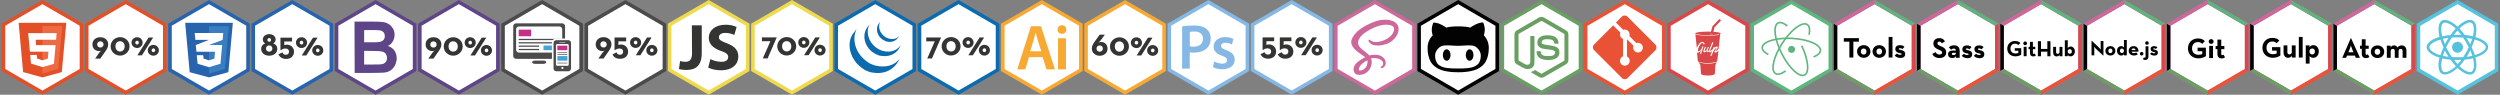 <svg id="Layer_1" xmlns="http://www.w3.org/2000/svg" width="3062" height="116" viewBox="0 0 3062 116"><rect x="0" y="0" width="3062" height="116" fill="#808080" stroke="none"/><style>.st0{fill:#e35028}.st1{fill:#fff}.st2{fill:#ed6b42}.st3{fill:#343432}.st4{fill:#2864ad}.st5{fill:#397ec1}.st6{fill:#5e4588}.st7{fill:#4c4b4b}.st8{fill:#fbfcfd}.st9{fill:#c73089}.st10{fill:#47a2db}.st11{fill:#fdfdfd}.st12{fill:#efda4e}.st13{fill:#0c6baf}.st14{fill:#f7a933}.st15{fill:#85b8e4}.st16{fill:#cc689a}.st17{fill:#020203}.st18{fill:#699f63}.st19{fill:#ea5235}.st20{fill:#da4748}.st21{fill:#5eb57d}.st22{fill:none;stroke:#5eb57d;stroke-width:2;stroke-miterlimit:10}.st23{fill:#56c2de}.st24{fill:#5db47d}.st25{fill:#e95336}.st26{fill:#d94848}</style><path class="st0" d="M2 87V29L52 0l50 29v58l-50 29z"/><path class="st1" d="M97.6 84.5L52 110.9 6.4 84.5v-53L52 5.1l45.6 26.4z"/><path class="st0" d="M75.7 88.3L52 94.8l-23.7-6.5-5.5-60.4h58.4z"/><path class="st2" d="M52 31.9v58.2l19.3-5.8 5-52.4z"/><path class="st1" d="M69.4 40.6H34.5l.8 8.2 1.3 14.5h22.7l-.7 8.4-6.6 2.2-6.6-2.3-.4-4.3h-8l1 10.6 14 4.3 14-4 2.1-22.9H44.2l-.5-6.6h25z"/><path class="st0" d="M104 87V29l50-29 50 29v58l-50 29z"/><path class="st1" d="M199.6 84.5L154 110.9l-45.6-26.4v-53L154 5.1l45.6 26.4z"/><path class="st3" d="M121.7 64.3c1-1.4 2.7-2.5 2.7-2.5-.9.4-1.7.8-2.9.8-4.6 0-8.3-3.2-8.3-8.2 0-5.5 4.3-8.8 9.6-8.8s9.7 3.3 9.7 8.7c0 3.2-1.3 5.5-3.5 8.7l-6.2 8.8h-6.3l5.2-7.5zm5.1-9.9c0-2-1.4-3.8-3.9-3.8s-3.9 1.8-3.9 3.8c0 2 1.4 3.8 3.9 3.8s3.9-1.8 3.9-3.8zm8.7 2.4c0-6.7 5.6-11.3 11.6-11.3 6.1 0 11.6 4.6 11.6 11.3 0 6.6-5.6 11.3-11.6 11.3-6.1 0-11.6-4.7-11.6-11.3zm17.2 0c0-3.9-2.5-6.3-5.7-6.3s-5.6 2.3-5.6 6.3c0 3.8 2.5 6.3 5.6 6.3 3.2 0 5.7-2.4 5.7-6.3zm8.4-4.6c0-3.8 3.1-6.6 6.8-6.6s6.8 2.8 6.8 6.6-3.1 6.6-6.8 6.6c-3.7-.1-6.8-2.8-6.8-6.6zm9 0c0-1.5-1.1-2.3-2.2-2.3s-2.2.9-2.2 2.3 1.1 2.3 2.2 2.3 2.2-.9 2.2-2.3zM182 46h5.6l-13.8 21.8h-5.6L182 46zm-1 15.6c0-3.8 3.1-6.6 6.8-6.6s6.8 2.8 6.8 6.6-3.1 6.6-6.8 6.6c-3.7-.1-6.8-2.8-6.8-6.6zm9.1 0c0-1.5-1.1-2.3-2.2-2.3s-2.2.9-2.2 2.3 1.1 2.3 2.2 2.3 2.2-.9 2.2-2.3z"/><path class="st4" d="M206 87V29l50-29 50 29v58l-50 29z"/><path class="st1" d="M301.6 84.5L256 110.9l-45.6-26.4v-53L256 5.1l45.6 26.4z"/><path class="st4" d="M279.7 88.4L256 94.8l-23.7-6.4-5.5-60.5h58.4z"/><path class="st5" d="M256 32v58.1l19.3-5.6 5-52.5z"/><path class="st1" d="M273.4 40.4h-34.9l.8 8.4H256l-16.2 6.3.8 8.3h22.7l-.7 8.4-6.6 2.1-6.6-2.1-.6-4.2H241l1 10.5 14 4.2 14-4.2 2.1-23h-16l16.6-6.3z"/><path class="st4" d="M308 87V29l50-29 50 29v58l-50 29z"/><path class="st1" d="M403.6 84.5L358 110.9l-45.6-26.4v-53L358 5.1l45.6 26.4z"/><path class="st3" d="M319.9 59.9c0-3.4 2.1-5.7 4.9-6.8-1.7-.9-2.9-2.4-2.9-4.8 0-3.2 2.8-6.5 7.9-6.5s7.8 3.3 7.8 6.5c0 2.3-1.3 3.8-2.9 4.8 2.9 1.1 4.9 3.3 4.9 6.8 0 4.9-4.1 8.3-9.8 8.3-5.7.1-9.9-3.4-9.9-8.3zm13.7-.4c0-2.2-1.5-3.9-3.9-3.9s-3.9 1.8-3.9 3.9c0 2.1 1.5 3.8 3.9 3.8s3.9-1.7 3.9-3.8zM332 48.9c0-1.3-1-2.3-2.2-2.3s-2.3.9-2.3 2.3c0 1.3 1.1 2.3 2.3 2.3s2.2-1 2.2-2.3zm9 17.7l4.9-2.5c.7 1.7 1.8 3 4.3 3 2.4 0 3.8-1.7 3.8-3.8 0-2.3-1.5-3.9-4.4-3.9-2.5 0-4.3 1.1-5.6 2.1l-.5-.3V46.1h14.2v4.7h-9.5v4.6c.6-.3 1.8-.7 3.1-.7 5.3 0 8.8 3.9 8.8 8.7 0 4.7-3.2 8.8-9.7 8.8-5.2-.1-8.2-2.8-9.4-5.6zm21.5-14.4c0-3.8 3.1-6.6 6.8-6.6s6.8 2.8 6.8 6.6-3.1 6.6-6.8 6.6c-3.7 0-6.8-2.7-6.8-6.6zm9 0c0-1.5-1.1-2.3-2.2-2.3s-2.2.9-2.2 2.3 1.1 2.3 2.2 2.3c1.1.1 2.2-.8 2.2-2.3zm11.9-6.1h5.6l-13.8 21.8h-5.6l13.8-21.8zm-1 15.6c0-3.8 3.1-6.6 6.8-6.6s6.8 2.8 6.8 6.6-3.1 6.6-6.8 6.6c-3.7-.1-6.8-2.8-6.8-6.6zm9 0c0-1.5-1.1-2.3-2.2-2.3s-2.2.9-2.2 2.3 1.1 2.3 2.2 2.3 2.2-.9 2.2-2.3z"/><path class="st6" d="M410 87V29l50-29 50 29v58l-50 29z"/><path class="st1" d="M505.6 84.5L460 110.9l-45.6-26.4v-53L460 5.1l45.6 26.4z"/><path class="st6" d="M446 62.3V79h12.3c4.8 0 7.7-.1 9.1-.3 2-.3 3.6-1.2 4.8-2.5 1.3-1.3 1.8-3.1 1.8-5.3 0-1.8-.5-3.4-1.4-4.8-.9-1.3-2.3-2.3-4.1-2.8-1.8-.6-5.7-.9-11.8-.9l-10.7-.1m0-25.4v14.9h8.6c5.2 0 8.3-.1 9.5-.3 2.3-.3 4-1 5.3-2.3 1.3-1.3 1.9-2.9 1.9-5 0-2-.6-3.6-1.7-4.8-1.1-1.3-2.8-2-4.9-2.3-1.3-.2-5-.3-11.3-.3l-7.4.1zm-11.8-10.4h24.9c4.9 0 8.6.2 11 .7 2.4.4 4.6 1.3 6.5 2.6 1.9 1.3 3.5 3.1 4.8 5.3 1.3 2.2 1.9 4.7 1.9 7.4 0 3-.8 5.7-2.2 8.2-1.4 2.5-3.5 4.3-6 5.6 3.4 1.1 6.1 3 8 5.7 1.8 2.7 2.8 5.8 2.8 9.3 0 2.8-.7 5.6-1.9 8.3-1.3 2.7-3.1 4.8-5.3 6.4s-5 2.6-8.3 2.9c-2.1.3-7.1.3-15 .4h-21l-.2-62.8zM512 87V29l50-29 50 29v58l-50 29z"/><path class="st1" d="M607.6 84.5L562 110.9l-45.6-26.4v-53L562 5.1l45.6 26.4z"/><path class="st3" d="M529.8 64.4c1-1.4 2.7-2.6 2.7-2.6-.9.4-1.7.8-2.9.8-4.6 0-8.3-3.2-8.3-8.2 0-5.5 4.3-8.8 9.6-8.8s9.7 3.3 9.7 8.7c0 3.2-1.3 5.5-3.5 8.7l-6.2 8.8h-6.3l5.2-7.4zm5-9.9c0-2-1.4-3.8-3.9-3.8s-3.9 1.8-3.9 3.8c0 2 1.4 3.8 3.9 3.8s3.9-1.8 3.9-3.8zm8.7 2.4c0-6.7 5.6-11.3 11.6-11.3 6.1 0 11.6 4.6 11.6 11.3 0 6.6-5.6 11.3-11.6 11.3-6.1 0-11.6-4.7-11.6-11.3zm17.2 0c0-3.9-2.5-6.3-5.7-6.3s-5.6 2.3-5.6 6.3c0 3.8 2.5 6.3 5.6 6.3 3.2 0 5.7-2.4 5.7-6.3zm8.4-4.7c0-3.8 3.1-6.6 6.8-6.6s6.8 2.8 6.8 6.6-3.1 6.6-6.8 6.6c-3.7 0-6.8-2.7-6.8-6.6zm9 0c0-1.5-1.1-2.3-2.2-2.3s-2.2.9-2.2 2.3 1.1 2.3 2.2 2.3c1.1.1 2.2-.8 2.2-2.3zm11.9-6.1h5.6l-13.8 21.8h-5.6L590 46.1zm-1 15.6c0-3.8 3.1-6.6 6.8-6.6s6.8 2.8 6.8 6.6-3.1 6.6-6.8 6.6c-3.7-.1-6.8-2.8-6.8-6.6zm9.1 0c0-1.5-1.1-2.3-2.2-2.3s-2.2.9-2.2 2.3 1.1 2.3 2.2 2.3 2.2-.9 2.2-2.3z"/><path class="st7" d="M614 87V29l50-29 50 29v58l-50 29z"/><path class="st1" d="M709.6 84.4L664 110.9l-45.7-26.5V31.6L664 5.1l45.6 26.5z"/><path class="st7" d="M655.2 74.2h10.4c1.9 0 3.5.9 3.5 2s-1.6 2-3.5 2h-10.4c-1.9 0-3.5-.9-3.5-2 0-1 1.6-2 3.5-2zm-26.6-42.1c0-1.9 1.6-3.5 3.5-3.5h56.5c1.9 0 3.5 1.6 3.5 3.5v36.5c0 1.9-1.6 3.5-3.5 3.5h-56.5c-1.9 0-3.5-1.6-3.5-3.5V32.1zm2.2 2.3c0-1.9 1.6-3.5 3.5-3.5h52.1c1.9 0 3.5 1.6 3.5 3.5V61c0 1.9-1.6 3.5-3.5 3.5h-52.1c-1.9 0-3.5-1.6-3.5-3.5V34.4z"/><path class="st8" d="M685 64.4h-49.3c-2 0-3.6-1.6-3.6-3.6V36c0-2 1.6-3.6 3.6-3.6H685c2 0 3.6 1.6 3.6 3.6v24.9c.1 2-1.6 3.5-3.6 3.5z"/><path class="st7" d="M635.3 55.8h25v1.5h-25zm0-4.1h44.3v1.5h-44.3zm0 8.2h25v1.5h-25z"/><path class="st9" d="M635.3 36.3h15.2v8.1h-15.2z"/><path class="st7" d="M635.3 47.6h53.4v1.5h-53.4z"/><path class="st10" d="M665.7 55.8h12.2v5.6h-12.2z"/><path class="st11" d="M697.7 73.7H676V52.1c0-2.7 2.2-4.9 4.9-4.9h16.8v26.5z"/><path class="st7" d="M678 52.5c0-1.8 1.5-3.3 3.3-3.3h14.8c1.8 0 3.3 1.5 3.3 3.3V84c0 1.8-1.5 3.3-3.3 3.3h-14.8c-1.8 0-3.3-1.5-3.3-3.3V52.5zm2.8 3c0-.8.7-1.6 1.6-1.6h12.5c.8 0 1.6.7 1.6 1.6V79c0 .8-.7 1.6-1.6 1.6h-12.5c-.8 0-1.6-.7-1.6-1.6V55.5z"/><path class="st1" d="M682.5 53.9H695c.8 0 1.6.7 1.6 1.6V79c0 .8-.7 1.6-1.6 1.6h-12.5c-.8 0-1.6-.7-1.6-1.6V55.5c0-.8.7-1.6 1.6-1.6z"/><path class="st7" d="M682.6 64.2h12.2v.8h-12.2zm.1 2.3h12.2v.8h-12.2zm-.1 10.3h12.2v.8h-12.2z"/><ellipse class="st1" cx="688.8" cy="83.2" rx="1.3" ry="1.3"/><path class="st10" d="M682.7 68.7h12.2v5.6h-12.2z"/><path class="st9" d="M682.6 55.9h12.2v5.6h-12.2z"/><path class="st1" d="M686.3 51.9h5c.8 0 1.6.2 1.6.3 0 .1-.7.3-1.6.3h-5c-.8 0-1.6-.2-1.6-.3 0-.1.6-.3 1.6-.3z"/><path class="st7" d="M716 87V29l50-29 50 29v58l-50 29z"/><path class="st1" d="M811.6 84.4L766 110.9l-45.7-26.5V31.6L766 5.1l45.6 26.5z"/><path class="st3" d="M738.1 64.4c1-1.4 2.7-2.6 2.7-2.6-.9.4-1.7.8-2.9.8-4.6 0-8.3-3.2-8.3-8.2 0-5.5 4.3-8.9 9.6-8.9s9.7 3.3 9.7 8.7c0 3.2-1.3 5.5-3.5 8.7l-6.2 8.8h-6.3l5.2-7.3zm5-10c0-2-1.4-3.8-3.9-3.8s-3.9 1.8-3.9 3.8c0 2 1.4 3.8 3.9 3.8s3.9-1.8 3.9-3.8zm7.1 12.2l4.9-2.5c.7 1.7 1.8 3 4.3 3 2.4 0 3.8-1.7 3.8-3.8 0-2.3-1.5-3.9-4.4-3.9-2.5 0-4.3 1.1-5.6 2.1l-.5-.3V45.9h14.2v4.7h-9.5v4.6c.6-.3 1.8-.7 3.1-.7 5.3 0 8.8 3.9 8.8 8.7 0 4.7-3.2 8.8-9.8 8.8-5.2.1-8.2-2.5-9.3-5.4zm21.5-14.5c0-3.8 3.1-6.6 6.8-6.6s6.8 2.8 6.8 6.6-3.1 6.6-6.8 6.6-6.8-2.7-6.8-6.6zm9 0c0-1.5-1.1-2.3-2.2-2.3s-2.2.9-2.2 2.3 1.1 2.3 2.2 2.3c1.1.1 2.2-.8 2.2-2.3zm11.8-6.2h5.6l-13.8 21.8h-5.6l13.8-21.8zm-.9 15.7c0-3.8 3.1-6.6 6.8-6.6s6.8 2.8 6.8 6.6-3.1 6.6-6.8 6.6c-3.7 0-6.8-2.8-6.8-6.6zm9 0c0-1.5-1.1-2.3-2.2-2.3s-2.2.9-2.2 2.3 1.1 2.3 2.2 2.3 2.2-.8 2.2-2.3z"/><path class="st12" d="M818 87V29l50-29 50 29v58l-50 29z"/><path class="st1" d="M913.6 84.5L868 110.9l-45.6-26.4v-53L868 5.1l45.6 26.4z"/><path class="st3" d="M847.4 31h12.1v34c0 15.4-7.3 20.7-19 20.7-3 0-6.5-.4-8.9-1.2l1.4-9.8c1.7.6 3.8 1 6.3 1 5.2 0 8.3-2.3 8.3-10.5l-.2-34.2zm22.7 41.4c3.2 1.7 8.3 3.3 13.4 3.3 5.6 0 8.4-2.3 8.4-5.9 0-3.3-2.5-5.3-9-7.4-8.9-3.2-14.8-8.1-14.8-16.1 0-9 7.8-16 20.4-16 6-.1 10.4 1.2 13.7 2.8l-2.8 9.7c-2.1-1-5.9-2.5-11.1-2.5-5.3 0-7.8 2.5-7.8 5.2 0 3.5 3 4.9 10 7.6 9.3 3.5 13.8 8.4 13.8 16.2 0 9-6.8 16.8-21.6 16.8-6.2 0-12.2-1.7-15.3-3.3l2.7-10.4z"/><path class="st12" d="M920 87V29l50-29 50 29v58l-50 29z"/><path class="st1" d="M1015.6 84.5L970 110.9l-45.6-26.4v-53L970 5.1l45.6 26.4z"/><path class="st3" d="M943.6 50.5h-10.4v-4.7h18v.4l-11 25.3h-5.9zm8.4 6.2c0-6.7 5.6-11.3 11.6-11.3 6.1 0 11.6 4.6 11.6 11.3 0 6.6-5.6 11.3-11.6 11.3S952 63.3 952 56.7zm17.2 0c0-3.9-2.5-6.3-5.7-6.3s-5.6 2.3-5.6 6.3c0 3.8 2.5 6.3 5.6 6.3 3.3 0 5.7-2.4 5.7-6.3zm8.5-4.7c0-3.8 3.1-6.6 6.8-6.6s6.8 2.8 6.8 6.6-3.1 6.6-6.8 6.6c-3.7 0-6.8-2.8-6.8-6.6zm9 0c0-1.5-1.1-2.3-2.2-2.3s-2.2.9-2.2 2.3 1.1 2.3 2.2 2.3 2.2-.8 2.2-2.3zm11.9-6.2h5.6l-13.8 21.8h-5.6l13.8-21.8zm-1 15.6c0-3.8 3.1-6.6 6.8-6.6s6.8 2.8 6.8 6.6-3.1 6.6-6.8 6.6c-3.7 0-6.8-2.7-6.8-6.6zm9 0c0-1.5-1.1-2.3-2.2-2.3s-2.2.9-2.2 2.3 1.1 2.3 2.2 2.3c1.1.1 2.2-.8 2.2-2.3z"/><path class="st13" d="M1022 87V29l50-29 50 29v58l-50 29z"/><path class="st1" d="M1117.6 84.5l-45.6 26.4-45.6-26.4v-53L1072 5.1l45.6 26.4z"/><path class="st13" d="M1065.2 29.6c-2.7 4.7-3 10.4-1.4 15.6 1.4 4.9 4.5 9.3 8.4 12.4l.3.2c.3.3.8.6 1.1.8.2.1.3.3.5.3l.3.2c.3.2.5.3.8.5l.2.1c.3.2.4.3.7.4.1.1.2.1.3.2.2.1.3.2.5.3.3.2.7.3 1.1.5l.3.1c.3.1.6.3.8.3l.3.2c.3.1.5.2.8.3l.3.1c.4.1.8.3 1.2.3 8.8 2.4 17.2-.7 21.4-7.1 0 0-4.8 16.6-25.3 12.9-.4-.1-.8-.3-1.2-.3l-.3-.1c-.2-.1-.5-.2-.8-.3l-.3-.2c-.3-.1-.6-.3-.8-.3l-.3-.1c-.3-.2-.7-.3-1.1-.5-.3-.1-.4-.2-.6-.3l-.3-.2c-.3-.2-.5-.3-.8-.4l-.1-.1c-.2-.2-.6-.3-.8-.5l-.3-.2c-.2-.1-.3-.3-.5-.3-.4-.3-.8-.6-1.2-.8l-.3-.2c-.3-.3-.8-.6-1.1-.9-.3-.3-.7-.6-.9-.9l-.3-.3c-.3-.3-.6-.7-.9-.9-.8-.7-1.4-1.8-2.1-2.7-.7-1-1.3-2-1.8-3.1-3.1-6.3-3.3-14.3.7-20.4l3.5-4.6z"/><path class="st13" d="M1049.1 35.7c-4.8 9.8-2.7 21.7 3.4 30.3.3.3.4.6.7.9l.2.3c.2.3.4.5.6.8l.2.3c.3.3.5.7.8.9.3.3.6.7.8.9l.3.3c.2.3.4.4.7.7l.3.3c.3.3.6.6.9.8.3.3.7.6.9.8l.3.3c.3.2.4.3.7.6l.3.3c.3.2.5.4.8.6l.3.2c.3.2.5.3.8.6.1.1.2.2.3.2.3.3.8.5 1.2.8l.3.2c.3.2.6.3.8.5.2.1.3.2.5.3.3.1.5.3.8.4l.3.1c.3.2.6.3.9.4l.3.1c.3.2.8.3 1.1.5l.3.1c.3.2.7.3 1 .4.5.2.9.3 1.3.4.1 0 .2.1.3.1.4.1.8.3 1.3.3 10.9 2.6 22.5.3 29-8.5 0 0-7.8 21.8-34.4 16.8-.4-.1-.8-.3-1.3-.3l-.3-.1c-.4-.1-.8-.3-1.2-.4-.5-.2-.8-.3-1.2-.4l-.3-.1c-.3-.2-.8-.3-1.1-.5l-.2-.1c-.3-.2-.7-.3-1-.4l-.3-.1c-.3-.2-.5-.3-.8-.4-.2-.1-.3-.2-.5-.3-.3-.2-.6-.3-.8-.5-.1-.1-.2-.1-.3-.2-.4-.3-.8-.5-1.2-.8-.1-.1-.2-.2-.3-.2-.3-.2-.5-.3-.8-.5-.2-.1-.3-.2-.3-.3-.3-.2-.5-.3-.8-.6l-.3-.3c-.3-.2-.4-.3-.7-.5l-.3-.3c-.3-.3-.5-.4-.8-.7l-.2-.1c-.3-.3-.6-.6-.9-.8l-.3-.3c-.3-.2-.4-.4-.7-.7l-.3-.3c-.2-.3-.5-.6-.8-.8-.3-.3-.6-.7-.8-1l-.2-.3c-.2-.3-.3-.5-.6-.8l-.3-.3c-.2-.3-.4-.6-.6-.8l-.1-.2c-.3-.3-.5-.7-.7-1-.1-.1-.1-.2-.2-.3-.2-.3-.3-.5-.4-.8-.1-.1-.2-.3-.3-.4-.2-.3-.3-.5-.4-.7-.1-.2-.2-.3-.3-.4l-.1-.3c-.1-.1-.1-.3-.2-.4l-.3-.6c-4.3-8.8-4.9-19.5.6-27.8l4.6-5.9zm29-9c-3.3 6.1-.2 13.6 4.8 17.6.8.7 1.8 1.3 2.8 1.8.5.3 1.1.5 1.6.7.4.2.9.3 1.3.4 5.6 1.4 10.1.4 12.8-3.6-.8 1.3-3.9 9.6-15.3 7.3-.3 0-.5-.2-.8-.3l-.3-.1c-.2-.1-.3-.1-.5-.2-4.1-1.6-7.7-4.8-9.3-9.1-1.7-4-1.4-8.4.9-12l2-2.5zM1124 87V29l50-29 50 29v58l-50 29z"/><path class="st1" d="M1219.6 84.5l-45.6 26.4-45.6-26.4v-53L1174 5.1l45.6 26.4z"/><path class="st3" d="M1144.9 50.6h-10.4v-4.7h18v.4l-11 25.3h-5.8zm8.4 6.1c0-6.7 5.6-11.3 11.6-11.3 6.1 0 11.6 4.6 11.6 11.3 0 6.6-5.6 11.3-11.6 11.3-6.1.1-11.6-4.7-11.6-11.3zm17.2 0c0-3.9-2.5-6.3-5.7-6.3s-5.6 2.3-5.6 6.3c0 3.8 2.5 6.3 5.6 6.3 3.3.1 5.7-2.3 5.7-6.3zm8.4-4.6c0-3.8 3.1-6.6 6.8-6.6s6.8 2.8 6.8 6.6-3.1 6.6-6.8 6.6-6.8-2.8-6.8-6.6zm9.1 0c0-1.5-1.1-2.3-2.2-2.3s-2.2.9-2.2 2.3 1.1 2.3 2.2 2.3 2.2-.8 2.2-2.3zm11.8-6.2h5.6l-13.8 21.8h-5.6l13.8-21.8zm-.9 15.6c0-3.8 3.1-6.6 6.8-6.6s6.8 2.8 6.8 6.6-3.1 6.6-6.8 6.6-6.8-2.8-6.8-6.6zm9 0c0-1.5-1.1-2.3-2.2-2.3s-2.2.9-2.2 2.3 1.1 2.3 2.2 2.3 2.2-.8 2.2-2.3z"/><path class="st14" d="M1226 87V29l50-29 50 29v58l-50 29z"/><path class="st1" d="M1321.6 84.5l-45.6 26.4-45.6-26.4v-53L1276 5.1l45.6 26.4z"/><path class="st14" d="M1260.3 70l-4.5 15h-9.9l16.8-52.8h12.3l17.1 52.8h-10.3l-4.8-15h-16.7zm15.1-7.2l-4.2-12.9c-1-3.2-1.8-6.8-2.7-9.8h-.2c-.8 3-1.6 6.8-2.5 9.8l-4.1 12.9h13.7zm30.7-26.6c0 2.9-2.1 5.2-5.5 5.2-3.2 0-5.3-2.3-5.3-5.2 0-3 2.2-5.3 5.4-5.3 3.3.1 5.3 2.3 5.4 5.3zM1295.9 85V46.9h9.7V85h-9.7zm32.1 2V29l50-29 50 29v58l-50 29z"/><path class="st1" d="M1423.6 84.5l-45.6 26.4-45.6-26.4v-53L1378 5.1l45.6 26.4z"/><path class="st3" d="M1337.3 59.6c0-3.2 1.3-5.7 3.5-8.7l6.1-8.4h6.3l-5.2 7.1c-.9 1.3-2.7 2.6-2.7 2.6.9-.4 1.9-.8 3.2-.8 4.5 0 8 3.1 8 8.1 0 5.5-4.3 8.8-9.6 8.8-5.1 0-9.6-3.5-9.6-8.7zm13.5-.1c0-2-1.4-3.8-3.9-3.8s-3.9 1.8-3.9 3.8 1.4 3.8 3.9 3.8 3.9-1.8 3.9-3.8zm8.7-2.5c0-6.7 5.6-11.3 11.6-11.3 6.1 0 11.6 4.6 11.6 11.3 0 6.6-5.6 11.3-11.6 11.3-6.1 0-11.6-4.7-11.6-11.3zm17.2 0c0-3.9-2.5-6.3-5.7-6.3s-5.6 2.3-5.6 6.3c0 3.8 2.5 6.3 5.6 6.3 3.2 0 5.7-2.5 5.7-6.3zm8.4-4.7c0-3.8 3.1-6.6 6.8-6.6s6.8 2.8 6.8 6.6-3.1 6.6-6.8 6.6c-3.7-.1-6.8-2.7-6.8-6.6zm9 0c0-1.5-1.1-2.3-2.2-2.3s-2.2.9-2.2 2.3 1.1 2.3 2.2 2.3 2.2-.9 2.2-2.3zm11.9-6.2h5.6l-13.8 21.8h-5.6l13.8-21.8zm-1 15.7c0-3.8 3.1-6.6 6.8-6.6s6.8 2.8 6.8 6.6-3.1 6.6-6.8 6.6c-3.7-.1-6.8-2.8-6.8-6.6zm9.1 0c0-1.5-1.1-2.3-2.2-2.3s-2.2.9-2.2 2.3 1.1 2.3 2.2 2.3 2.2-.9 2.2-2.3z"/><path class="st15" d="M1430 87V29l50-29 50 29v58l-50 29z"/><path class="st1" d="M1525.6 84.5l-45.6 26.4-45.6-26.4v-53L1480 5.1l45.6 26.4z"/><path class="st15" d="M1447.9 32.3c3.4-.6 8.2-1.1 14.5-1.1 7 0 12.1 1.5 15.4 4.3 3.1 2.6 5.1 6.7 5.1 11.5 0 5-1.6 9.1-4.5 11.9-3.8 3.8-9.8 5.6-16.5 5.6-1.8 0-3.4-.1-4.7-.3V84h-9.4l.1-51.7zm9.4 24.4c1.2.3 2.7.4 4.7.4 7.1 0 11.4-3.5 11.4-9.6 0-5.8-4-8.9-10.6-8.9-2.7 0-4.5.3-5.5.4v17.7zm29.9 18.5c2.2 1.3 6.3 2.8 9.7 2.8 4.2 0 6-1.7 6-4.2 0-2.6-1.6-3.9-6.2-5.5-7.3-2.6-10.4-6.6-10.3-11 0-6.7 5.5-11.9 14.3-11.9 4.2 0 7.8 1.1 10 2.3l-1.8 6.8c-1.6-.9-4.7-2.2-8-2.2-3.4 0-5.3 1.6-5.3 3.9 0 2.4 1.8 3.6 6.6 5.3 6.8 2.5 10 5.9 10.1 11.5 0 6.8-5.3 11.8-15.3 11.8-4.6 0-8.7-1.1-11.4-2.7l1.6-6.9zM1532 87V29l50-29 50 29v58l-50 29z"/><path class="st1" d="M1627.6 84.5l-45.6 26.4-45.6-26.4v-53L1582 5.1l45.6 26.4z"/><path class="st3" d="M1543.9 66.4l4.9-2.5c.7 1.7 1.8 3 4.3 3 2.4 0 3.8-1.7 3.8-3.8 0-2.3-1.5-3.9-4.4-3.9-2.5 0-4.3 1.1-5.6 2.1l-.5-.3V45.8h14.2v4.7h-9.5v4.6c.6-.3 1.8-.7 3.1-.7 5.3 0 8.8 3.9 8.8 8.7 0 4.7-3.2 8.8-9.8 8.8-5.1 0-8.1-2.6-9.3-5.5zm21.1 0l4.9-2.5c.7 1.7 1.8 3 4.3 3 2.4 0 3.8-1.7 3.8-3.8 0-2.3-1.5-3.9-4.4-3.9-2.5 0-4.3 1.1-5.6 2.1l-.5-.3V45.8h14.2v4.7h-9.5v4.6c.6-.3 1.8-.7 3.1-.7 5.3 0 8.8 3.9 8.8 8.7 0 4.7-3.2 8.8-9.8 8.8-5 0-8.1-2.6-9.3-5.5zm21.5-14.4c0-3.8 3.1-6.6 6.8-6.6s6.8 2.8 6.8 6.6-3.1 6.6-6.8 6.6-6.8-2.8-6.8-6.6zm9 0c0-1.5-1.1-2.3-2.2-2.3s-2.2.9-2.2 2.3 1.1 2.3 2.2 2.3 2.2-.8 2.2-2.3zm11.9-6.2h5.6l-13.8 21.8h-5.6l13.8-21.8zm-1 15.6c0-3.8 3.1-6.6 6.8-6.6s6.8 2.8 6.8 6.6-3.1 6.6-6.8 6.6-6.8-2.7-6.8-6.6zm9.1 0c0-1.5-1.1-2.3-2.2-2.3s-2.2.9-2.2 2.3 1.1 2.3 2.2 2.3c1.1.1 2.2-.8 2.2-2.3z"/><path class="st16" d="M1634 87V29l50-29 50 29v58l-50 29z"/><path class="st1" d="M1729.6 84.4l-45.6 26.5-45.7-26.5V31.6L1684 5.1l45.6 26.5z"/><path class="st16" d="M1712.7 32.8c-.7-2.6-2.5-4.8-5.4-6.4-5.7-2.9-14.7-3.1-23.1-.1-4.9 1.8-14.4 5.7-21.5 12-7.1 6.6-8.3 12.4-7.6 14.6 1.2 6.4 7.9 10.8 13.3 14.5 1.4.9 2.8 1.9 3.7 2.7-3 1.5-11.2 6-13.3 10.7-1.7 3.7-.8 6.4-.2 7.6.7 1.4 1.8 2.5 2.9 2.8 1.1.3 2.4.5 3.6.5 4.8 0 9.5-2.5 12.4-6.8 2.9-4.3 3.1-9.9 1.8-13.4 1.9-.5 3.9-.5 6.1-.2 4.3.5 6.4 2.2 7.5 3.4 1.1 1.4 1.3 2.8 1.2 3.7-.2 1.6-1.6 2.6-2.2 3.1-.5.3-1 .7-.8 1.3.2.8 1.1.7 1.4.7 1-.2 4.6-2 4.8-5.9.1-2.4-.8-4.8-2.8-6.8-2.4-2.5-6.1-3.9-10.3-3.7-3.1 0-5.2.3-6.9.8l-.1-.1c-1.6-1.6-3.7-3.2-5.5-4.7-4.4-3.2-8.5-6.4-8.3-11.2.4-5.9 6.2-11.7 17.6-17.2 10.1-4.9 18.3-5.1 22.7-3.6 1.8.7 3 1.5 3.4 2.5.8 1.9.5 4.2-1 6.8-2.5 4.4-9 9.8-18.9 11-6 .7-8.5-2-8.7-2-.7-.7-1.1-1.2-1.9-.7-.8.5-.5 1.6-.2 2 .5 1.2 2.4 3.2 5.5 4.4 2.5.8 9.1 1.4 17.2-1.6 9-3.4 15.5-13.1 13.6-20.7zm-38.3 46.4c-.1.2-.1.5-.2.7-.1.2-.2.5-.2.7-.5.9-1.1 2-2 2.8-2.5 2.7-6 3.4-7.1 2.8-.4-.2-.5-.5-.5-.9-.2-1.3.5-3.9 2.9-6.2 2.8-2.8 6.6-4.9 7.6-5.3.2 1.9 0 3.7-.5 5.4z"/><path class="st17" d="M1736 87V29l50-29 50 29v58l-50 29z"/><path class="st1" d="M1831.6 84.4l-45.6 26.5-45.7-26.5V31.6L1786 5.1l45.6 26.5z"/><path class="st17" d="M1748.5 58.9c0 3.4.3 6.5 1 9.2.6 2.7 1.5 5.1 2.6 7.2 1.1 2 2.5 3.8 4.3 5.3 1.7 1.5 3.6 2.8 5.6 3.8 2 1 4.3 1.8 6.9 2.4 2.6.6 5.3 1 8 1.3 2.7.2 5.7.4 8.9.4 3.3 0 6.3-.1 9-.4 2.7-.2 5.4-.7 8-1.3 2.6-.6 4.9-1.4 7-2.4 2-1 3.9-2.2 5.7-3.8 1.7-1.5 3.2-3.3 4.3-5.3 1.1-2 2-4.4 2.7-7.2.6-2.7 1-5.8 1-9.2 0-6.1-2-11.3-6.1-15.7.2-.6.4-1.3.6-2 .2-.7.4-1.8.5-3.2.2-1.4.1-3-.2-4.8-.3-1.8-.8-3.6-1.6-5.5l-.5-.1c-.4-.1-1-.1-1.9.1-.9.1-1.9.3-3.1.7-1.2.3-2.7 1-4.6 1.9-1.9.9-3.8 2.1-5.9 3.5-3.6-1-8.5-1.5-14.7-1.5-6.2 0-11.1.5-14.6 1.5-2.1-1.4-4.1-2.6-5.9-3.5-1.9-.9-3.4-1.6-4.5-1.9-1.1-.3-2.2-.5-3.1-.6-1-.1-1.6-.1-1.8-.1-.3 0-.5.1-.6.1-.8 1.9-1.3 3.7-1.6 5.5-.3 1.8-.3 3.4-.2 4.8.2 1.4.3 2.4.5 3.2.2.7.4 1.4.6 2-4.2 4.3-6.3 9.6-6.3 15.6zm9.2 9.2c0-3.5 1.6-6.7 4.8-9.7 1-.9 2.1-1.5 3.3-2 1.3-.5 2.7-.7 4.3-.8 1.6-.1 3.1 0 4.6 0 1.5.1 3.3.2 5.4.3 2.1.1 4 .2 5.6.2 1.6 0 3.4-.1 5.6-.2 2.1-.1 4-.3 5.4-.3 1.5-.1 3-.1 4.6 0 1.6.1 3 .3 4.3.8 1.3.5 2.4 1.1 3.3 2 3.2 2.9 4.8 6.1 4.8 9.7 0 2.1-.3 4-.8 5.6-.5 1.6-1.2 3-2 4.1-.8 1.1-2 2-3.4 2.8-1.5.8-2.9 1.4-4.2 1.8-1.4.4-3.1.7-5.3 1-2.2.2-4.1.4-5.8.4-1.7 0-3.8.1-6.5.1s-4.8 0-6.5-.1c-1.7 0-3.6-.2-5.8-.4-2.2-.2-3.9-.6-5.3-1s-2.8-1-4.2-1.8c-1.5-.8-2.6-1.7-3.4-2.8-.8-1.1-1.5-2.5-2-4.1-.5-1.6-.8-3.5-.8-5.6zm37.6-.7c0 3.9 2.1 7 4.7 7s4.7-3.1 4.7-7-2.1-7-4.7-7-4.7 3.1-4.7 7zm-28.1 0c0 3.9 2.1 7 4.7 7s4.7-3.1 4.7-7-2.1-7-4.7-7-4.7 3.1-4.7 7z"/><path class="st18" d="M1838 87V29l50-29 50 29v58l-50 29z"/><path class="st1" d="M1933.6 84.4l-45.6 26.5-45.7-26.5V31.6L1888 5.1l45.6 26.5z"/><path class="st18" d="M1888 95.2c-1 0-2-.3-2.9-.8L1876 89c-1.4-.8-.7-1-.2-1.2 1.8-.6 2.2-.8 4.1-1.9.2-.1.5-.1.7.1l7 4.2c.3.1.6.1.8 0l27.3-15.7c.3-.1.4-.4.4-.7V42.2c0-.3-.2-.6-.4-.8l-27.3-15.7c-.3-.1-.6-.1-.8 0l-27.3 15.7c-.3.2-.4.4-.4.7v31.5c0 .3.2.6.4.7l7.5 4.3c4.1 2 6.5-.4 6.5-2.8V44.9c0-.4.4-.8.8-.8h3.5c.4 0 .8.3.8.8V76c0 5.4-2.9 8.5-8.1 8.5-1.6 0-2.8 0-6.3-1.7l-7.2-4.1c-1.8-1-2.9-2.9-2.9-5V42.2c0-2 1.1-4 2.9-5l27.3-15.8c1.7-1 4-1 5.7 0l27.3 15.8c1.8 1 2.9 2.9 2.9 5v31.5c0 2-1.1 3.9-2.9 5l-27.3 15.8c-.8.5-1.8.7-2.8.7z"/><path class="st18" d="M1896.4 73.5c-11.9 0-14.4-5.5-14.4-10.1 0-.4.4-.8.8-.8h3.5c.4 0 .7.3.8.7.5 3.6 2.1 5.4 9.3 5.4 5.7 0 8.2-1.3 8.2-4.4 0-1.8-.7-3.1-9.6-3.9-7.5-.7-12.1-2.4-12.1-8.4 0-5.5 4.6-8.8 12.4-8.8 8.7 0 13.1 3 13.6 9.5 0 .2-.1.4-.2.6-.1.2-.4.3-.6.3h-3.5c-.4 0-.7-.3-.8-.6-.8-3.8-2.9-5-8.5-5-6.3 0-7 2.2-7 3.8 0 2 .9 2.6 9.3 3.7s12.4 2.7 12.4 8.6c0 6-5 9.4-13.6 9.4z"/><path class="st19" d="M1940 87V29l50-29 50 29v58l-50 29z"/><path class="st1" d="M2035.6 84.4l-45.6 26.5-45.7-26.5V31.6L1990 5.1l45.6 26.5z"/><path class="st19" d="M2027.4 54.5l-34-34c-2-2-5.1-2-7.1 0l-7.1 7.1 8.9 8.9c2.1-.7 4.5-.2 6.1 1.4 1.7 1.7 2.1 4.1 1.4 6.2l8.6 8.6c2.1-.7 4.5-.3 6.2 1.4 2.3 2.3 2.3 6.1 0 8.4-2.3 2.3-6.1 2.3-8.4 0-1.8-1.8-2.2-4.3-1.3-6.5l-8-8v21.2c.6.3 1.1.7 1.6 1.1 2.3 2.3 2.3 6.1 0 8.4-2.3 2.3-6.1 2.3-8.4 0-2.3-2.3-2.3-6.1 0-8.4.6-.6 1.2-1 2-1.3V47.7c-.7-.3-1.4-.7-2-1.3-1.8-1.8-2.2-4.4-1.3-6.5l-8.8-8.8-23.3 23.3c-2 2-2 5.1 0 7.1l34 34c2 2 5.1 2 7.1 0l33.8-33.8c1.9-2 1.9-5.2 0-7.2z"/><path class="st20" d="M2042 87V29l50-29 50 29v58l-50 29z"/><path class="st1" d="M2137.6 84.4l-45.6 26.5-45.7-26.5V31.6L2092 5.1l45.6 26.5z"/><path class="st20" d="M2091.8 78c-4.1 0-7.2-.6-8.7-1-1-.2-1.9-.5-2.5-.8l2 3.4.8 10.7c0 1.2 3.8 2.2 8.5 2.2s8.5-1 8.5-2.2l.6-10.8 1.9-3.3c-.6.3-1.5.5-2.5.8-1.4.4-4.5 1-8.6 1zm11.3-34.9c-3 .4-6.9.6-11.1.6s-8.1-.2-11.1-.6c-1.5-.2-2.6-.4-3.5-.7-.2-.1-.5-.2-.9-.4l1.8 17 .3-.9c.2-.6.5-1.2.8-1.7.3-.6.6-1.1.9-1.6.3-.5.7-1 1.1-1.4.4-.4.8-.8 1.2-1.1.4-.3.8-.5 1.2-.7s.8-.3 1.2-.3c.5 0 .9.1 1.3.4.4.3.8.7 1.2 1.2.1.1.1.3.2.4v.4c0 .3-.1.5-.2.6-.1.2-.3.2-.5.2s-.3-.1-.4-.3c-.1-.2-.3-.4-.5-.7-.2-.3-.3-.5-.5-.6-.2-.1-.4-.2-.6-.2-.4 0-.7.1-1.1.4-.4.3-.8.7-1.2 1.2-.4.5-.8 1-1.1 1.6-.4.6-.7 1.2-1 1.9-.3.6-.5 1.3-.7 1.9-.2.6-.2 1.2-.2 1.7v.5c0 .2.1.3.1.5.1.1.1.3.3.4.1.1.2.1.4.1s.4-.1.6-.2c.2-.1.5-.3.7-.5.3-.2.5-.4.8-.7.3-.3.5-.5.7-.8.2-.3.4-.5.6-.8.2-.2.3-.5.4-.6l.7-2.1c.1-.2.2-.4.3-.5.1-.1.3-.1.4-.1h.2l.2.1.1.2v.3c0 .3 0 .6-.1.8s-.1.5-.2.7c-.1.2-.2.5-.3.7-.1.2-.2.5-.3.8 0 0-.1.1-.1.3-.1.2-.1.4-.2.6-.1.2-.2.5-.2.8l-.3.9-.3.9c-.1.3-.2.6-.2.8-.1.2-.1.4-.2.6 0 .2-.1.3-.1.3 0 .1-.1.2-.1.3-.1.1-.1.2-.2.3-.1.1-.2.2-.2.3-.1.1-.2.1-.3.1-.2 0-.3-.1-.4-.2-.1-.1-.1-.3-.1-.6v-.2c0-.1 0-.3.1-.5l.3-.9c.1-.3.2-.7.3-1 .1-.4.2-.7.3-1l-.9.9c-.3.3-.6.6-1 .8-.3.2-.7.4-1 .6-.3.1-.7.2-1 .2-.4 0-.7-.1-.9-.2l-.1-.1 1 10.8c.3.7 5.3 2.3 11.9 2.3 6.6 0 11.7-1.6 11.9-2.3l1.5-12.8c-.1.1-.2.2-.4.3-.4.4-.8.7-1.2 1-.4.3-.7.5-1.1.7-.4.2-.7.2-1.1.2-.4 0-.7-.1-.9-.3-.2-.2-.3-.4-.3-.7v-.2c0-.2.1-.4.2-.6.1-.2.3-.5.5-.7.2-.3.4-.5.6-.8.2-.3.4-.5.6-.7.2-.2.3-.4.5-.6.1-.2.2-.3.2-.5l-.1-.2c-.1 0-.1-.1-.2-.1-.2 0-.4.1-.6.2-.2.1-.4.2-.6.4l-.6.6c-.2.2-.4.5-.6.7-.2.2-.3.5-.5.7-.1.2-.3.5-.4.7 0 .1-.1.2-.1.3-.1.1-.1.3-.2.4-.1.1-.1.3-.2.5s-.1.3-.2.4c-.1.1-.1.3-.2.4 0 .1-.1.2-.1.2 0 .1-.1.2-.1.3-.1.1-.1.3-.2.5s-.2.4-.2.6c-.1.2-.2.4-.2.6-.1.2-.1.4-.2.5-.1.1-.1.3-.1.3-.1.2-.1.3-.2.4-.1.1-.1.3-.2.4l-.3.3c-.1.1-.2.1-.4.1s-.3 0-.4-.1c-.1-.1-.2-.3-.2-.5v-.4c0-.1.1-.2.1-.4 0-.1.1-.2.1-.4 0-.1.1-.2.1-.3.3-.6.5-1.2.8-1.8.3-.6.6-1.2.8-1.8.1-.1.1-.2.2-.4-.3.3-.7.6-1 .8s-.6.4-1 .6c-.3.1-.6.2-.9.2-.2 0-.4 0-.5-.1l-.3-.3c-.1-.1-.1-.2-.2-.4V63l-.3.2c-.3.2-.6.4-.9.5-.3.1-.6.2-.8.2-.2 0-.4-.1-.6-.2-.2-.2-.2-.4-.2-.8 0-.3 0-.6.1-1-.1.2-.3.5-.5.7-.2.2-.4.5-.7.7-.3.2-.5.4-.8.5-.3.1-.7.2-1 .2-.2 0-.3 0-.5-.1-.2 0-.3-.1-.4-.2-.1-.1-.2-.2-.3-.4-.1-.2-.1-.4-.1-.6v-.3c0-.2.1-.5.2-.8.1-.4.3-.9.5-1.5s.5-1.3 1-2.2c.1-.2.2-.4.4-.5.1-.1.3-.1.4-.1h.2l.2.1.2.2.1.2v.2c0 .1-.1.2-.2.4l-.3.6c-.1.2-.2.4-.4.7-.1.2-.2.5-.3.8-.1.3-.2.5-.3.8s-.1.5-.1.8c0 .1 0 .2.1.3.1.1.1.1.2.1.3 0 .6-.1.9-.3.3-.2.6-.5.8-.8.3-.3.5-.7.7-1 .2-.4.4-.7.5-1 .1-.2.2-.4.3-.7.1-.2.2-.4.2-.6.1-.2.2-.4.3-.5.1-.1.2-.2.4-.2s.3.1.4.2c.1.1.2.3.2.5 0 .1 0 .3-.1.4l-.3.6c-.1.2-.2.5-.3.8-.1.3-.2.6-.3.8-.1.3-.2.6-.3.8-.1.3-.1.5-.1.8 0 .2.1.3.3.3.2 0 .3-.1.6-.2.2-.1.5-.3.7-.5l.2-.2c.1-.3.2-.6.3-.8.2-.5.4-.9.5-1.4.2-.5.3-.9.5-1.3l2.3-5.8c.1-.2.2-.4.4-.5.2-.1.3-.1.5-.1s.3.1.4.2c.1.1.2.3.2.5 0 .1 0 .2-.1.3 0 .1-.1.2-.2.4-.1.3-.3.6-.4 1-.2.4-.4.8-.6 1.3l-.6 1.5-.6 1.5c-.2.5-.4 1-.6 1.4-.2.4-.3.8-.4 1.1-.1.1-.1.3-.2.5s-.1.3-.1.5v.2l.2.1c.1 0 .2 0 .4-.1s.3-.2.5-.3c.2-.1.4-.3.6-.4.2-.2.4-.3.6-.5.2-.2.4-.3.6-.5l.5-.5.1-.1c.1-.3.2-.5.2-.7 0-.1.1-.3.2-.5s.2-.4.2-.6c.1-.2.2-.4.3-.5.1-.1.2-.2.4-.2s.3 0 .4.1c.1.1.1.2.1.4v.8l.6-.6c.2-.2.4-.4.7-.5.2-.2.5-.3.7-.4.2-.1.5-.2.7-.2.2 0 .3 0 .5.1.2 0 .3.1.4.2l.3.3c.1.1.1.3.1.5s-.1.5-.2.8c-.1.3-.3.6-.5.8-.2.3-.4.6-.6.8-.2.3-.4.5-.6.7-.2.2-.3.4-.5.6-.1.2-.2.3-.2.3l.1.2s.1.1.2.1.2 0 .4-.1.4-.3.7-.5c.3-.2.7-.6 1.1-.9.3-.3.7-.6 1.1-1l2-18.5c-.3.2-.7.3-.9.4-.3.9-1.4 1.1-2.9 1.3zm-11.2-4.4c-8.6 0-15.6 1-15.6 2.2s7 2.2 15.6 2.2 15.6-1 15.6-2.2-6.9-2.2-15.6-2.2zm6.3 2.8c0 .3-.8.5-1.9.5-1 0-1.9-.2-1.9-.5s.8-.5 1.9-.5c1.1 0 1.9.2 1.9.5z"/><path class="st20" d="M2094.9 41.3c0 .2.7.4 1.5.4s1.5-.1 1.5-.3l2-7.9 7.8-8.2c.2-.2-.2-.8-.7-1.3-.6-.5-1.2-.7-1.3-.5l-8.3 8.7-2.5 9.1z"/><path class="st21" d="M2144 87V29l50-29 50 29v58l-50 29z"/><path class="st1" d="M2239.6 84.4l-45.6 26.5-45.7-26.5V31.6L2194 5.1l45.6 26.5z"/><path class="st22" d="M2215.8 42.6c1.2-6.1.5-10.7-2.3-12.6-.9-.6-2.1-.9-3.4-.8-6.9.3-18 9.7-27.1 23.7-10.8 16.6-14.6 33.1-8.5 37.1 2.9 1.9 7.4.5 12.6-3.1"/><path class="st22" d="M2221.3 69.7c5.1-2 8.2-4.7 8.4-7.8.4-7.2-15.3-13.9-35-14.9-1.8-.1-3.7-.1-5.4-.1-17.2.1-30.6 4.8-30.9 11.3-.2 3.1 2.7 6.1 7.5 8.6"/><path class="st22" d="M2189.2 31.9c-3.5-2.9-6.8-4.5-9.4-4.3-.7.1-1.3.2-2 .5-6.4 3.3-4.4 20.2 4.6 37.8s21.4 29.2 27.9 25.9c6.2-3.1 4.5-18.9-3.6-35.8"/><circle class="st21" cx="2194.3" cy="60.5" r="4.3"/><path class="st23" d="M2960 87V29l50-29 50 29v58l-50 29z"/><path class="st1" d="M3055.6 84.4l-45.6 26.5-45.7-26.5V31.6L3010 5.1l45.6 26.5z"/><path class="st23" d="M3034.3 46.2c-.8-.3-1.6-.5-2.4-.8.2-.5.2-1.1.4-1.7 1.8-8.9.6-16.2-3.5-18.5-3.9-2.3-10.4.1-16.9 5.7-.6.5-1.3 1.1-1.9 1.7-.4-.4-.8-.8-1.3-1.1-6.8-6-13.7-8.6-17.8-6.3-3.9 2.3-5.1 9.1-3.5 17.5.2.8.4 1.7.5 2.5-1 .3-1.9.6-2.8.9-7.9 2.7-13 7.1-13 11.6 0 4.7 5.5 9.4 13.8 12.2.7.2 1.4.5 2 .6-.2.9-.5 1.8-.6 2.7-1.6 8.3-.4 15 3.6 17.2 4.1 2.3 10.9-.1 17.5-5.9.5-.5 1.1-.9 1.6-1.4.7.6 1.4 1.3 2 1.9 6.4 5.5 12.8 7.8 16.7 5.5 4.1-2.3 5.4-9.5 3.6-18.1-.2-.7-.3-1.4-.5-2 .5-.2 1-.3 1.4-.5 8.7-2.9 14.3-7.5 14.3-12.2.3-4.4-5-8.7-13.2-11.5z"/><path class="st1" d="M3032.5 67.1c-.4.2-.8.3-1.3.4-1-3-2.3-6.3-3.9-9.6 1.5-3.3 2.7-6.4 3.7-9.5.8.2 1.5.5 2.3.7 7 2.4 11.3 6 11.3 8.7-.1 3-4.7 6.8-12.1 9.3zm-3.1 6.1c.8 3.9.8 7.3.4 10-.5 2.4-1.4 4.1-2.5 4.7-2.4 1.4-7.5-.4-13-5.1-.6-.5-1.3-1.1-1.9-1.7 2.1-2.3 4.2-5.1 6.4-8 3.6-.3 7.1-.8 10.2-1.6.1.5.3 1.1.4 1.7zM2998 87.7c-2.3.8-4.2.8-5.3.2-2.4-1.4-3.4-6.7-2-13.8.2-.8.4-1.7.5-2.5 3.1.7 6.5 1.2 10.2 1.5 2.1 2.9 4.3 5.7 6.5 8-.5.5-1 .9-1.4 1.4-3 2.4-5.9 4.3-8.5 5.2zm-10.9-20.6c-3.7-1.3-6.7-2.9-8.8-4.7-1.9-1.6-2.8-3.2-2.8-4.5 0-2.7 4.1-6.3 11-8.6.8-.3 1.7-.6 2.6-.8 1 3.1 2.2 6.3 3.7 9.5-1.5 3.3-2.8 6.6-3.7 9.7-.8-.2-1.4-.4-2-.6zm3.6-24.9c-1.4-7.3-.5-12.8 1.9-14.1 2.5-1.4 8.1.6 14 5.8.4.3.8.7 1.1 1.1-2.2 2.3-4.4 5.1-6.4 7.9-3.6.3-7 .8-10.1 1.6-.2-.8-.3-1.5-.5-2.3zm32.6 8c-.8-1.3-1.5-2.6-2.3-3.8 2.4.3 4.7.7 6.9 1.2-.7 2.1-1.4 4.3-2.4 6.5-.7-1.3-1.4-2.6-2.2-3.9zM3010 37.3c1.5 1.6 2.9 3.4 4.5 5.4-2.9-.2-6-.2-8.9 0 1.5-2 2.9-3.8 4.4-5.4zm-13.4 12.9c-.8 1.3-1.4 2.6-2.1 3.9-.9-2.3-1.7-4.5-2.4-6.6 2.2-.5 4.5-.9 6.9-1.2-.9 1.4-1.6 2.7-2.4 3.9zm2.4 19.4c-2.5-.3-4.8-.7-7-1.1.7-2.2 1.5-4.4 2.4-6.7l2.1 3.9c1 1.3 1.7 2.6 2.5 3.9zm11.2 9.1c-1.5-1.7-3-3.5-4.5-5.4 1.4.1 2.9.1 4.5.1s3.1 0 4.5-.1c-1.6 2-3.1 3.8-4.5 5.4zm15.4-17c1 2.3 1.9 4.5 2.6 6.7-2.2.5-4.5.9-7 1.2.8-1.3 1.6-2.6 2.3-3.9.6-1.4 1.3-2.7 2.1-4zm-5 2.4c-1.1 2-2.3 3.9-3.6 5.8-2.3.2-4.5.2-7 .2-2.3 0-4.6-.1-6.9-.2-1.3-1.9-2.6-3.9-3.7-5.9-1.1-2-2.2-4-3.3-6.1 1-2 2-4.1 3.3-6.1 1.1-2 2.3-3.9 3.6-5.8 2.3-.2 4.5-.2 6.9-.2 2.3 0 4.6.1 6.9.2 1.3 1.9 2.5 3.9 3.6 5.8 1.1 2 2.3 4 3.3 6-.9 2.2-2 4.2-3.1 6.3zm6.6-36.2c2.5 1.4 3.6 7.3 1.9 15l-.3 1.5c-3.1-.8-6.6-1.3-10.1-1.6-2-2.9-4.2-5.7-6.4-7.9.5-.5 1.1-1.1 1.7-1.6 5.6-4.8 10.8-6.7 13.2-5.4z"/><path class="st23" d="M3010 51.2a6.7 6.7 0 1 1 0 13.4 6.7 6.7 0 0 1 0-13.4"/><path class="st16" d="M2246 87V29l49.9-29 50 29v58l-50 29z"/><path class="st1" d="M2341.5 84.4l-45.6 26.5-45.6-26.5V31.6l45.6-26.5 45.6 26.5z"/><path class="st17" d="M2246 29l4.3 2.6v52.8L2246 87"/><path class="st24" d="M2346 29l-4.3 2.5L2295.9 5V0"/><path class="st18" d="M2246 87l4.3-2.5 45.8 26.5v5"/><path class="st25" d="M2295.9 116v-5l45.8-26.5 4.3 2.5"/><path class="st26" d="M2345.8 87l-4.3-2.6V31.6l4.3-2.6"/><path class="st16" d="M2296.1 0v5l-45.8 26.5-4.3-2.5"/><path class="st17" d="M2265.1 51h-6.8v-4.3h18.5V51h-6.8v19.5h-4.9V51zm9.4 12.1c0-4.6 3.6-7.8 8.2-7.8s8.2 3.3 8.2 7.8-3.6 7.7-8.2 7.7-8.2-3.2-8.2-7.7zm11.5 0c0-2.2-1.3-3.7-3.4-3.7-2.1 0-3.4 1.5-3.4 3.7s1.3 3.7 3.4 3.7c2.2 0 3.4-1.5 3.4-3.7zm7.5 0c0-4.6 3.6-7.8 8.2-7.8s8.2 3.3 8.2 7.8-3.6 7.7-8.2 7.7-8.2-3.2-8.2-7.7zm11.6 0c0-2.2-1.3-3.7-3.4-3.7-2.1 0-3.4 1.5-3.4 3.7s1.3 3.7 3.4 3.7c2.1 0 3.4-1.5 3.4-3.7zm8.1-17.9h4.7v25.3h-4.7V45.2zm7.4 22.8l2.8-2.5c1 1 2.3 1.6 3.7 1.6 1.5 0 2-.3 2-.9 0-.8-.9-.8-3.4-1.4-2-.5-4.3-1.6-4.3-4.8 0-3.4 2.6-4.7 5.8-4.7 2.4 0 4.2.8 5.4 2.1l-2.5 2.7c-.7-.6-1.7-1.1-2.9-1.1-1.1 0-1.6.3-1.6.9 0 .8.9.9 3 1.4 2.2.5 4.9 1.5 4.9 4.7 0 2.7-1.4 5-6.1 5-3.5-.2-5.5-1.5-6.8-3z"/><path class="st16" d="M2654 87V29l49.9-29 50 29v58l-50 29z"/><path class="st1" d="M2749.5 84.4l-45.6 26.5-45.6-26.5V31.6l45.6-26.5 45.6 26.5z"/><path class="st17" d="M2654 29l4.3 2.6v52.8L2654 87"/><path class="st24" d="M2754 29l-4.3 2.5L2703.9 5V0"/><path class="st18" d="M2654 87l4.3-2.5 45.8 26.5v5"/><path class="st25" d="M2703.9 116v-5l45.8-26.5 4.3 2.5"/><path class="st26" d="M2753.8 87l-4.3-2.6V31.6l4.3-2.6"/><path class="st16" d="M2704.1 0v5l-45.8 26.5-4.3-2.5"/><path class="st17" d="M2679.8 59.3c0-7 5-12.2 12.1-12.2 3.9 0 6.7 1.1 8.6 3.3l-3.3 3.3c-1.2-1.2-2.6-2.2-5.3-2.2-4.3 0-7.1 3.3-7.1 7.8 0 4.4 2.9 7.8 7.9 7.8 1.5 0 3.4-.3 4.6-.9v-3.5h-5.7v-4.3h10.2v10.3c-1.4 1.1-4.8 2.8-9.1 2.8-7.7 0-12.9-5.2-12.9-12.2zm25.4-8.5c0-1.7 1.4-2.9 3-2.9s3 1.2 3 2.9c0 1.8-1.4 3-3 3s-3-1.3-3-3zm.6 5.4h4.7v14.9h-4.7V56.2zm10.1 9.4v-5.4h-2.2v-3.9h2.2v-7.8h4.7v7.8h3.8v3.9h-3.8v5.5c0 1.5.5 1.8 1.2 1.8.8 0 1.3-.4 1.6-.6l1.8 3.3c-.7.6-2 1.4-4.2 1.4-3-.1-5.1-1.6-5.1-6z"/><path class="st16" d="M2450 87V29l49.9-29 50 29v58l-50 29z"/><path class="st1" d="M2545.5 84.4l-45.6 26.5-45.6-26.5V31.6l45.6-26.5 45.6 26.5z"/><path class="st17" d="M2450 29l4.3 2.6v52.8L2450 87"/><path class="st24" d="M2550 29l-4.3 2.5L2499.9 5V0"/><path class="st18" d="M2450 87l4.3-2.5 45.8 26.5v5"/><path class="st25" d="M2499.9 116v-5l45.8-26.5 4.3 2.5"/><path class="st26" d="M2549.8 87l-4.3-2.6V31.6l4.3-2.6"/><path class="st16" d="M2500.1 0v5l-45.8 26.5-4.3-2.5"/><path class="st17" d="M2458.5 59.6c0-5.4 3.8-9.4 9.4-9.4 3 0 5.1.8 6.7 2.5l-2.6 2.5c-.9-.9-2-1.7-4.1-1.7-3.3 0-5.5 2.6-5.5 6s2.2 6 6.1 6c1.2 0 2.6-.2 3.6-.7v-2.7h-4.4V59h7.9v7.9c-1.1.9-3.7 2.1-7 2.1-6.1.1-10.1-3.9-10.1-9.4zm19.6-6.5c0-1.3 1.1-2.3 2.3-2.3 1.2 0 2.3.9 2.3 2.3 0 1.3-1.1 2.3-2.3 2.3-1.2 0-2.3-.9-2.3-2.3zm.5 4.2h3.6v11.5h-3.6V57.3zm7.7 7.2v-4.2h-1.7v-3h1.7v-6h3.6v6h2.9v3h-2.9v4.3c0 1.2.4 1.4.9 1.4.6 0 1-.3 1.3-.5l1.4 2.5c-.6.5-1.5 1.1-3.2 1.1-2.3 0-4-1.2-4-4.6zm9.7-14h3.8v9.4h7.8v-9.4h3.8v18.4h-3.8v-5.6h-7.8v5.6h-3.8V50.5zm18.7 13.5v-6.6h3.6v6.4c0 1.3.6 2.1 1.9 2.1 1.5 0 2.3-.8 2.3-2.3v-6.2h3.6v11.5h-3.6l.1-1.9c-.7 1.4-2 2.1-3.6 2.1-2.6 0-4.3-1.9-4.3-5.1zm17.8 3.1l.1 1.7h-3.6V49.3h3.6v9.6c.8-1.1 1.9-1.9 3.6-1.9 2.8 0 5.1 2.4 5.1 6s-2.4 6-5.2 6c-1.7.1-2.9-.6-3.6-1.9zm5.1-4.1c0-1.7-1-2.8-2.5-2.8-1.6 0-2.6 1.1-2.6 2.8 0 1.8 1 2.8 2.6 2.8 1.5.1 2.5-1 2.5-2.8z"/><path class="st16" d="M2756 87V29l49.9-29 50 29v58l-50 29z"/><path class="st1" d="M2851.5 84.4l-45.6 26.5-45.6-26.5V31.6l45.6-26.5 45.6 26.5z"/><path class="st17" d="M2756 29l4.3 2.6v52.8L2756 87"/><path class="st24" d="M2856 29l-4.3 2.5L2805.9 5V0"/><path class="st18" d="M2756 87l4.3-2.5 45.8 26.5v5"/><path class="st25" d="M2805.9 116v-5l45.8-26.5 4.3 2.5"/><path class="st26" d="M2855.8 87l-4.3-2.6V31.6l4.3-2.6"/><path class="st16" d="M2806.1 0v5l-45.8 26.5-4.3-2.5"/><path class="st17" d="M2771 58.6c0-7 5-12.2 12.1-12.2 3.9 0 6.7 1 8.6 3.3l-3.3 3.3c-1.2-1.2-2.6-2.2-5.3-2.2-4.3 0-7.1 3.3-7.1 7.8 0 4.4 2.9 7.8 7.9 7.8 1.5 0 3.4-.3 4.6-.9V62h-5.7v-4.3h10.2V68c-1.4 1.1-4.8 2.8-9.1 2.8-7.8 0-12.9-5.2-12.9-12.2zm25.9 5.6v-8.6h4.7v8.3c0 1.7.8 2.7 2.5 2.7 1.9 0 2.9-1.1 2.9-3v-8h4.7v14.9h-4.7l.1-2.5c-.9 1.8-2.6 2.8-4.7 2.8-3.2 0-5.5-2.4-5.5-6.6zm18.7-19h4.7v25.3h-4.7V45.2zm8.5 10.4h4.7l-.1 2.3c.9-1.6 2.5-2.6 4.8-2.6 3.6 0 6.6 3.2 6.6 7.7 0 4.6-3.1 7.8-6.7 7.8-2.3 0-3.8-.9-4.6-2.3v9.4h-4.7V55.6zm11.2 7.4c0-2.2-1.3-3.6-3.3-3.6-2 0-3.4 1.4-3.4 3.6 0 2.3 1.3 3.7 3.4 3.7 2 0 3.3-1.4 3.3-3.7z"/><path class="st16" d="M2348 87V29l49.9-29 50 29v58l-50 29z"/><path class="st1" d="M2443.5 84.4l-45.6 26.5-45.6-26.5V31.6l45.6-26.5 45.6 26.5z"/><path class="st17" d="M2348 29l4.3 2.6v52.8L2348 87"/><path class="st24" d="M2448 29l-4.3 2.5L2397.9 5V0"/><path class="st18" d="M2348 87l4.3-2.5 45.8 26.5v5"/><path class="st25" d="M2397.9 116v-5l45.8-26.5 4.3 2.5"/><path class="st26" d="M2447.8 87l-4.3-2.6V31.6l4.3-2.6"/><path class="st16" d="M2398.1 0v5l-45.8 26.5-4.3-2.5"/><path class="st17" d="M2366.6 66.1l4-2.3c1 1.7 2.4 3 4.8 3 2 0 3.3-1 3.3-2.4 0-1.7-1.3-2.3-3.6-3.3l-1.2-.5c-3.5-1.5-5.9-3.4-5.9-7.4 0-3.7 2.8-6.5 7.2-6.5 3.1 0 5.3 1.1 7 3.9l-3.8 2.5c-.8-1.5-1.7-2.1-3.1-2.1-1.4 0-2.3.9-2.3 2.1 0 1.5.9 2.1 3 3l1.2.5c4.2 1.8 6.5 3.6 6.5 7.7 0 4.4-3.5 6.8-8.1 6.8-4.7 0-7.6-2.2-9-5zm26.5-6.6c-1.8 0-2.7.8-3.4 1.4L2387 58c1.4-1.4 3-2.5 6.5-2.5 3.8 0 6.7 2.1 6.7 6.8v8.5h-4.7l.1-2.1c-1.1 1.7-2.4 2.4-4.4 2.4-2.7 0-5.2-1.2-5.2-4.7 0-3.2 2.4-4.5 6.1-4.5h3.5c-.1-1.7-1-2.4-2.5-2.4zm-.8 5.2c-1.2 0-1.7.5-1.7 1.4s.7 1.3 2 1.3c1.9 0 2.9-.8 2.9-2.1v-.6h-3.2zm10.4 3.6l2.8-2.5c1 1 2.3 1.6 3.7 1.6 1.5 0 2-.3 2-.9 0-.8-.9-.8-3.4-1.4-2-.5-4.3-1.6-4.3-4.8 0-3.4 2.6-4.7 5.8-4.7 2.4 0 4.2.8 5.4 2.1l-2.5 2.7c-.7-.6-1.7-1.1-2.9-1.1-1.1 0-1.6.3-1.6.9 0 .8.9.9 3 1.4 2.2.5 4.9 1.5 4.9 4.7 0 2.7-1.4 5-6.1 5-3.4-.2-5.5-1.5-6.8-3zm14.8 0l2.8-2.5c1 1 2.3 1.6 3.7 1.6 1.5 0 2-.3 2-.9 0-.8-.9-.8-3.4-1.4-2-.5-4.3-1.6-4.3-4.8 0-3.4 2.6-4.7 5.8-4.7 2.4 0 4.2.8 5.4 2.1l-2.5 2.7c-.7-.6-1.7-1.1-2.9-1.1-1.1 0-1.6.3-1.6.9 0 .8.9.9 3 1.4 2.2.5 4.9 1.5 4.9 4.7 0 2.7-1.4 5-6.1 5-3.5-.2-5.5-1.5-6.8-3z"/><path class="st16" d="M2858 87V29l49.9-29 50 29v58l-50 29z"/><path class="st1" d="M2953.5 84.4l-45.6 26.5-45.6-26.5V31.6l45.6-26.5 45.6 26.5z"/><path class="st17" d="M2858 29l4.3 2.6v52.8L2858 87"/><path class="st24" d="M2958 29l-4.3 2.5L2907.9 5V0"/><path class="st18" d="M2858 87l4.3-2.5 45.8 26.5v5"/><path class="st25" d="M2907.9 116v-5l45.8-26.5 4.3 2.5"/><path class="st26" d="M2957.8 87l-4.3-2.6V31.6l4.3-2.6"/><path class="st16" d="M2908.1 0v5l-45.8 26.5-4.3-2.5"/><path class="st17" d="M2879.2 46.8h.4l10.9 24h-5.1l-1.1-2.7h-9.7l-1.1 2.7h-4.7l10.4-24zm3.3 17.2l-1.7-4.1c-.7-1.7-1.4-4.3-1.4-4.3s-.7 2.6-1.4 4.3l-1.7 4.1h6.2zm10.2 1.2v-5.4h-2.2v-3.9h2.2v-7.8h4.7v7.8h3.8v3.9h-3.8v5.5c0 1.5.5 1.8 1.2 1.8.8 0 1.3-.4 1.6-.6l1.8 3.3c-.7.6-2 1.4-4.2 1.4-2.9 0-5.1-1.5-5.1-6zm11.1-1.8c0-4.6 3.6-7.8 8.2-7.8s8.2 3.3 8.2 7.8-3.6 7.7-8.2 7.7-8.2-3.2-8.2-7.7zm11.5 0c0-2.2-1.3-3.7-3.4-3.7s-3.4 1.5-3.4 3.7 1.3 3.7 3.4 3.7 3.4-1.5 3.4-3.7zm8.1-7.5h4.7l-.1 2.3c1-1.8 2.4-2.6 4.2-2.6 1.9 0 3.3.8 4.2 2.6 1.2-1.5 2.9-2.6 5.1-2.6 3.7 0 5.9 2.5 5.9 6.6v8.6h-4.7v-8.2c0-1.8-.6-2.7-2.3-2.7-1.8 0-2.6.9-2.6 2.9v8h-4.7v-8.2c0-1.8-.5-2.7-2.3-2.7-1.8 0-2.7.9-2.7 2.9v8h-4.7V55.9z"/><path class="st16" d="M2552 87V29l49.9-29 50 29v58l-50 29z"/><path class="st1" d="M2647.5 84.4l-45.6 26.5-45.6-26.5V31.6l45.6-26.5 45.6 26.5z"/><path class="st17" d="M2552 29l4.3 2.6v52.8L2552 87"/><path class="st24" d="M2652 29l-4.3 2.5L2601.9 5V0"/><path class="st18" d="M2552 87l4.3-2.5 45.8 26.5v5"/><path class="st25" d="M2601.9 116v-5l45.8-26.5 4.3 2.5"/><path class="st26" d="M2651.8 87l-4.3-2.6V31.6l4.3-2.6"/><path class="st16" d="M2602.1 0v5l-45.8 26.5-4.3-2.5"/><path class="st17" d="M2566.9 59.6c-.9-.8-2.1-2.4-2.1-2.4s.3 1.9.3 3.2v7.4h-3.4V50h.4l8.9 8.4c.9.8 2.1 2.4 2.1 2.4s-.2-2-.2-3.2v-7.4h3.4V68h-.4l-9-8.4zm11.8 2.7c0-3.4 2.7-5.8 6.1-5.8 3.4 0 6.1 2.4 6.1 5.8s-2.6 5.7-6.1 5.7c-3.4 0-6.1-2.3-6.1-5.7zm8.6 0c0-1.7-.9-2.8-2.5-2.8s-2.5 1.1-2.5 2.8c0 1.6 1 2.8 2.5 2.8 1.6 0 2.5-1.2 2.5-2.8zm5.6-.1c0-3.4 2.3-5.7 5-5.7 1.8 0 2.8.7 3.5 1.8V49h3.5v18.8h-3.5l.1-1.6c-.6 1.2-1.8 1.8-3.5 1.8-2.8 0-5.1-2.3-5.1-5.8zm8.5 0c0-1.6-1-2.7-2.5-2.7s-2.4 1-2.4 2.7c0 1.7.9 2.7 2.4 2.7 1.5.1 2.5-.9 2.5-2.7zm12.2 2.9c1.3 0 2.2-.5 2.8-.9l2 2.2c-1.1.9-2.4 1.6-4.7 1.6-3.9 0-6.5-2.4-6.5-5.8s2.7-5.7 6.1-5.7c4 0 6.1 3 5.9 6.8h-8.4c.3 1.2 1.2 1.8 2.8 1.8zm2-3.8c-.2-1.2-.9-2-2.3-2s-2.3.6-2.6 2h4.9zm5.3 4.5c0-1.3 1-2.2 2.2-2.2 1.2 0 2.2.9 2.2 2.2 0 1.3-1 2.2-2.2 2.2-1.2 0-2.2-.9-2.2-2.2zm3.6 6.5l1.7-2.1c.3.3.6.4.9.4.5 0 .8-.3.8-.9v-13h3.5v12.8c0 2.5-1.4 4-4 4-1.3.1-2.4-.6-2.9-1.2zm2.9-19.6c0-1.3 1-2.2 2.2-2.2 1.2 0 2.2.9 2.2 2.2 0 1.3-1 2.2-2.2 2.2-1.2 0-2.2-.9-2.2-2.2zm6 13.2l2.1-1.8c.8.7 1.7 1.2 2.8 1.2 1.1 0 1.5-.2 1.5-.7 0-.6-.7-.6-2.5-1.1-1.5-.4-3.2-1.2-3.2-3.5 0-2.5 1.9-3.5 4.3-3.5 1.8 0 3.1.6 4 1.5l-1.9 2c-.5-.4-1.3-.8-2.1-.8s-1.2.2-1.2.7c0 .6.7.7 2.2 1 1.6.4 3.6 1.1 3.6 3.5 0 2-1.1 3.7-4.5 3.7-2.6-.1-4.1-1-5.1-2.2z"/></svg>